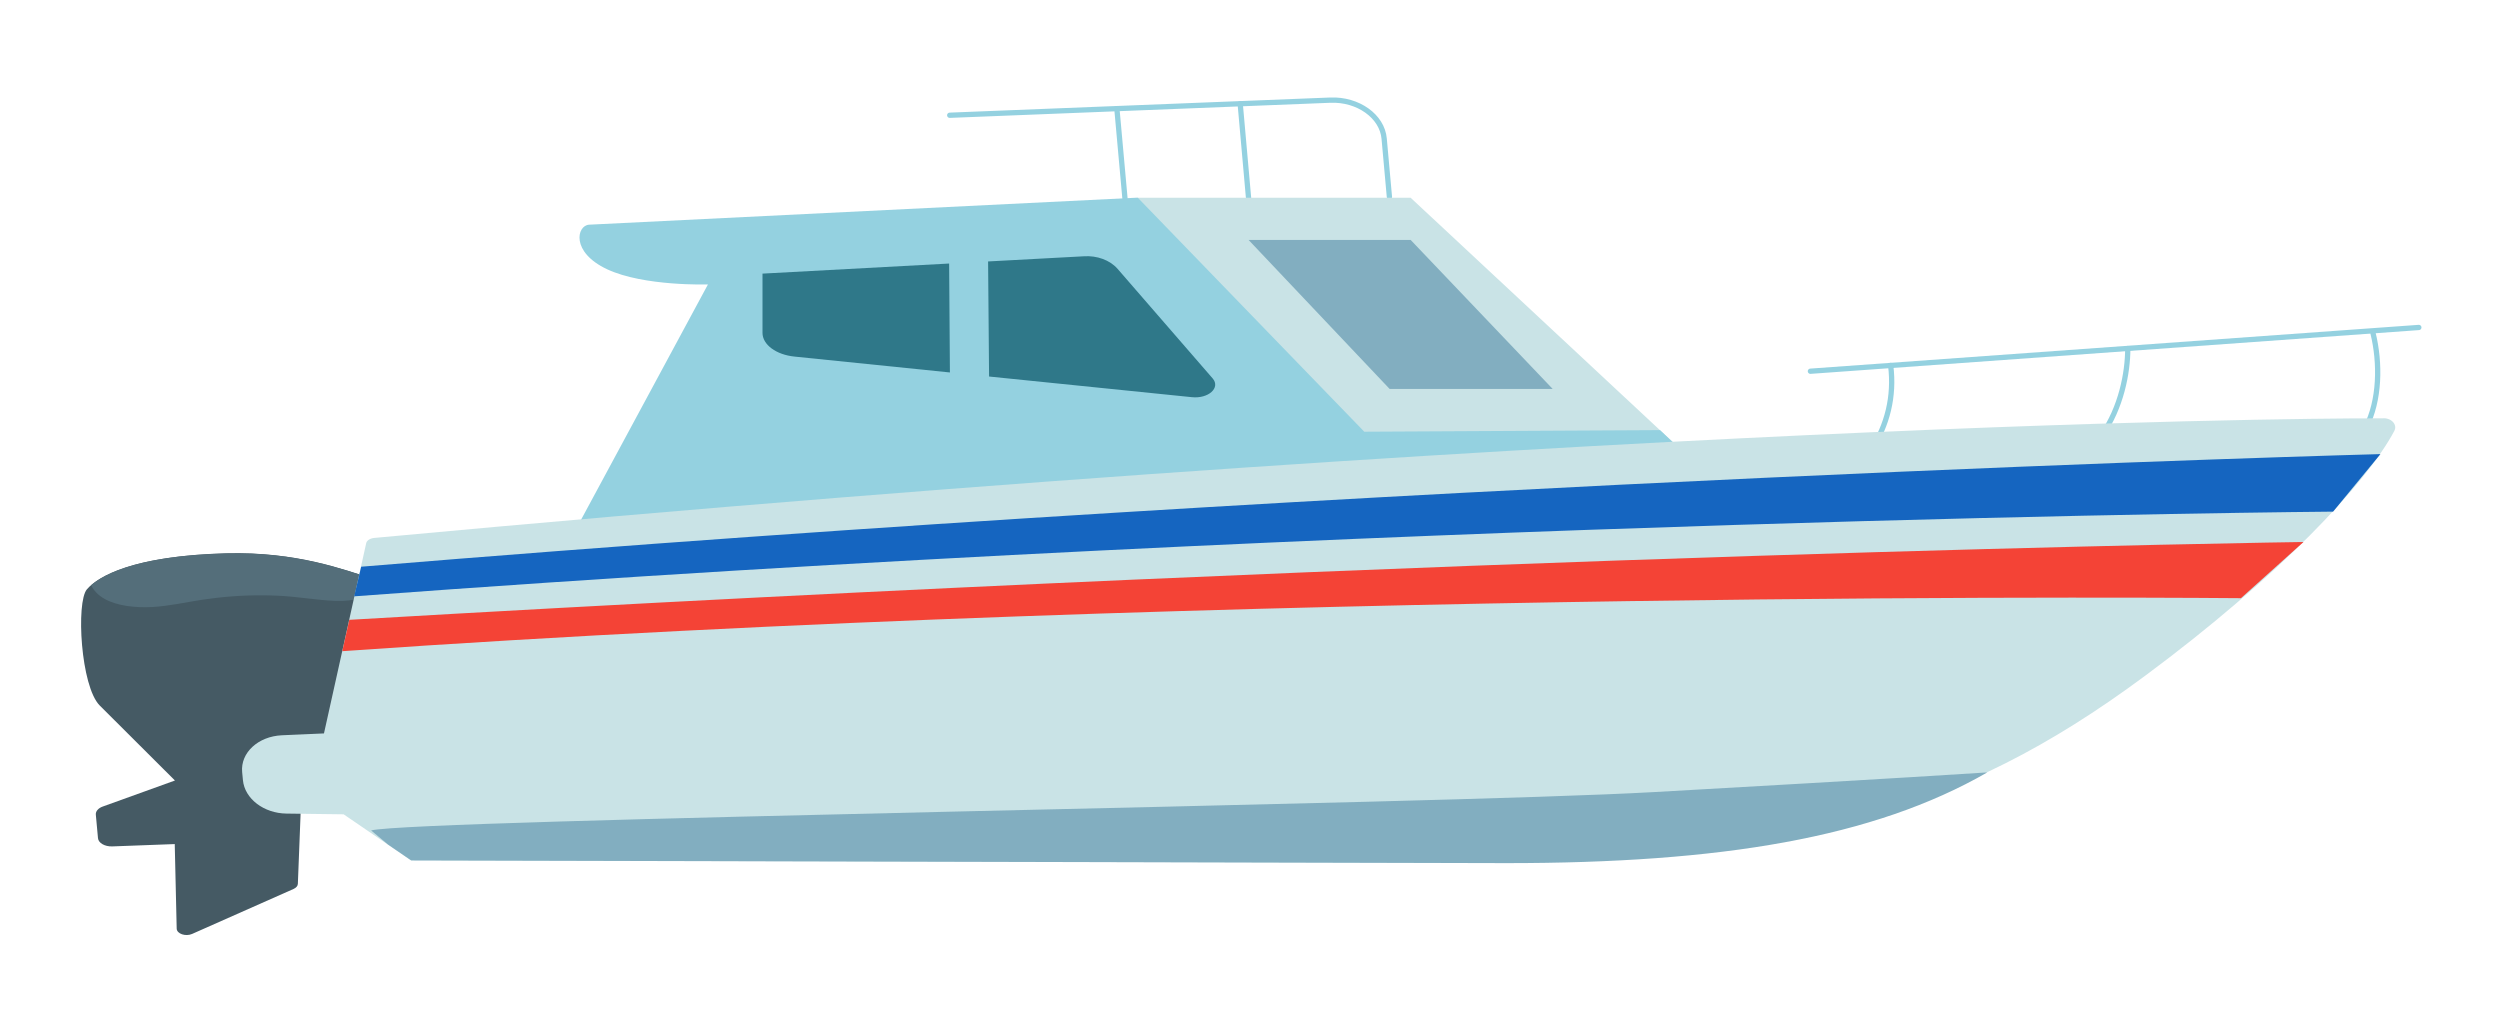 <?xml version="1.0" encoding="UTF-8" standalone="no"?>
<!DOCTYPE svg PUBLIC "-//W3C//DTD SVG 1.1//EN" "http://www.w3.org/Graphics/SVG/1.1/DTD/svg11.dtd">
<!-- Created with Vectornator (http://vectornator.io/) -->
<svg height="100%" stroke-miterlimit="10" style="fill-rule:nonzero;clip-rule:evenodd;stroke-linecap:round;stroke-linejoin:round;" version="1.1" viewBox="0 0 947.285 387.699" width="100%" xml:space="preserve" xmlns="http://www.w3.org/2000/svg" xmlns:vectornator="http://vectornator.io" xmlns:xlink="http://www.w3.org/1999/xlink">
<defs/>
<g id="Layer-1" vectornator:layerName="Layer 1">
<path d="M141.211 219.254C130.507 215.947 112.643 208.959 85.7 209.658C50.415 210.589 37.127 218.416 32.92 223.307C28.786 228.199 30.557 260.063 37.792 267.33C45.1 274.597 66.285 295.747 66.285 295.747L38.899 305.623C37.201 306.229 36.168 307.44 36.315 308.744L37.127 317.595C37.275 319.412 39.711 320.81 42.516 320.717L66.212 319.831L66.95 351.882C67.024 353.839 70.346 354.957 72.781 353.885L111.241 336.835C112.249 336.386 112.854 335.658 112.865 334.878L114.563 291.368L134.051 288.34C134.198 288.34 151.915 222.562 141.211 219.254Z" fill="#455a64" fill-rule="nonzero" opacity="1" stroke="none" vectornator:layerName="path"/>
<path d="M39.489 226.848C37.127 225.497 35.503 223.726 34.544 221.77C40.08 216.925 53.958 210.496 85.7 209.704C112.643 209.006 130.434 215.993 141.211 219.301C142.466 219.674 143.426 220.652 144.164 222.003C143.942 222.189 143.869 222.375 143.647 222.562C139.513 226.335 134.272 227.919 127.112 227.686C119.878 227.407 112.791 226.056 105.483 225.73C97.658 225.357 89.834 225.636 82.156 226.522C80.237 226.754 78.392 226.987 76.472 227.267C70.198 228.245 64.071 229.643 57.649 230.015C51.227 230.341 44.288 229.596 39.489 226.848Z" fill="#546e7a" fill-rule="nonzero" opacity="1" stroke="none" vectornator:layerName="path"/>
<path d="M469.924 39.296L473.098 75.027" fill="none" opacity="1" stroke="#94d1e0" stroke-linecap="round" stroke-linejoin="miter" stroke-width="2" vectornator:layerName="path"/>
<path d="M423.197 41.159L426.297 75.539" fill="none" opacity="1" stroke="#94d1e0" stroke-linecap="round" stroke-linejoin="miter" stroke-width="2" vectornator:layerName="path"/>
<path d="M526.469 74.608L524.476 52.526C523.737 44.048 514.584 37.526 504.102 37.945L359.861 43.675" fill="none" opacity="1" stroke="#94d1e0" stroke-linecap="round" stroke-linejoin="miter" stroke-width="2" vectornator:layerName="path"/>
<path d="M637.048 170.526L431.095 183.896L431.095 74.934L534.515 74.934L637.048 170.526Z" fill="#c9e3e6" fill-rule="nonzero" opacity="1" stroke="none" vectornator:layerName="path"/>
<path d="M268.252 107.776C268.252 107.776 244.04 108.568 230.088 102.046C216.137 95.524 218.573 85.415 223.223 85.136L431.095 74.887L516.946 163.585L629.002 162.979L637.048 170.526L215.62 205.372C215.62 205.372 268.252 107.776 268.252 107.776Z" fill="#94d1e0" fill-rule="nonzero" opacity="1" stroke="none" vectornator:layerName="path"/>
<path d="M534.515 90.912L473.098 90.912L526.543 147.373L588.328 147.373L534.515 90.912Z" fill="#82aec0" fill-rule="nonzero" opacity="1" stroke="none" vectornator:layerName="path"/>
<path d="M374.403 99.065L410.722 97.108C415.667 96.782 420.539 98.552 423.418 101.813L459.516 143.414C462.542 146.954 457.892 151.147 451.617 150.495L374.772 142.668C374.772 142.668 374.403 99.065 374.403 99.065Z" fill="#2f7889" fill-rule="nonzero" opacity="1" stroke="none" vectornator:layerName="path"/>
<path d="M359.639 99.857L359.935 141.131L301.101 135.122C294.089 134.423 288.921 130.603 288.921 126.131L288.921 103.677L359.639 99.857Z" fill="#2f7889" fill-rule="nonzero" opacity="1" stroke="none" vectornator:layerName="path"/>
<path d="M685.99 140.665L916.525 124.081" fill="none" opacity="1" stroke="#94d1e0" stroke-linecap="round" stroke-linejoin="miter" stroke-width="2" vectornator:layerName="path"/>
<path d="M899.177 126.27C901.909 137.451 901.835 151.659 896.372 162.187" fill="none" opacity="1" stroke="#94d1e0" stroke-linecap="round" stroke-linejoin="miter" stroke-width="2" vectornator:layerName="path"/>
<path d="M716.403 138.476C717.88 150.308 715.074 161.163 709.021 170.526" fill="none" opacity="1" stroke="#94d1e0" stroke-linecap="round" stroke-linejoin="miter" stroke-width="2" vectornator:layerName="path"/>
<path d="M806.24 132.047C806.24 141.317 803.73 154.454 796.348 164.983" fill="none" opacity="1" stroke="#94d1e0" stroke-linecap="round" stroke-linejoin="miter" stroke-width="2" vectornator:layerName="path"/>
<path d="M122.756 277.905L138.775 205.745C139.027 204.78 140.206 204.017 141.728 203.835C642.88 157.343 902.794 158.507 902.794 158.507C906.042 158.228 908.552 160.883 907.223 163.306C896.815 182.964 863.597 218.416 812.884 256.01C739.508 310.421 683.111 321.089 570.686 327.006L155.679 325.981L130.212 308.558L108.583 308.278C99.947 308.185 92.712 302.642 92.048 295.607L91.753 292.533C91.088 285.219 97.806 279.023 106.812 278.604C106.812 278.604 122.756 277.905 122.756 277.905Z" fill="#c9e3e6" fill-rule="nonzero" opacity="1" stroke="none" vectornator:layerName="path"/>
<path d="M626.788 300.126C717.068 295.048 753.017 292.672 753.017 292.672C709.907 317.456 652.181 327.052 570.833 327.052L155.827 326.027L147.043 320.018L140.621 314.661C157.525 310.468 543.668 304.831 626.788 300.126Z" fill="#82aec0" fill-rule="nonzero" opacity="1" stroke="none" vectornator:layerName="path"/>
<path d="M134.198 225.962C526.469 196.707 884.044 193.865 884.044 193.865L901.982 172.064C901.982 172.064 534.589 181.8 136.856 214.735C136.856 214.735 134.198 225.962 134.198 225.962Z" fill="#1565c0" fill-rule="nonzero" opacity="1" stroke="none" vectornator:layerName="path"/>
<path d="M129.695 246.739C470.072 222.934 849.128 226.661 849.128 226.661L872.824 205.372C872.824 205.372 564.337 209.611 132.353 234.86C132.353 234.86 129.695 246.739 129.695 246.739Z" fill="#f44336" fill-rule="nonzero" opacity="1" stroke="none" vectornator:layerName="path"/>
</g>
</svg>
